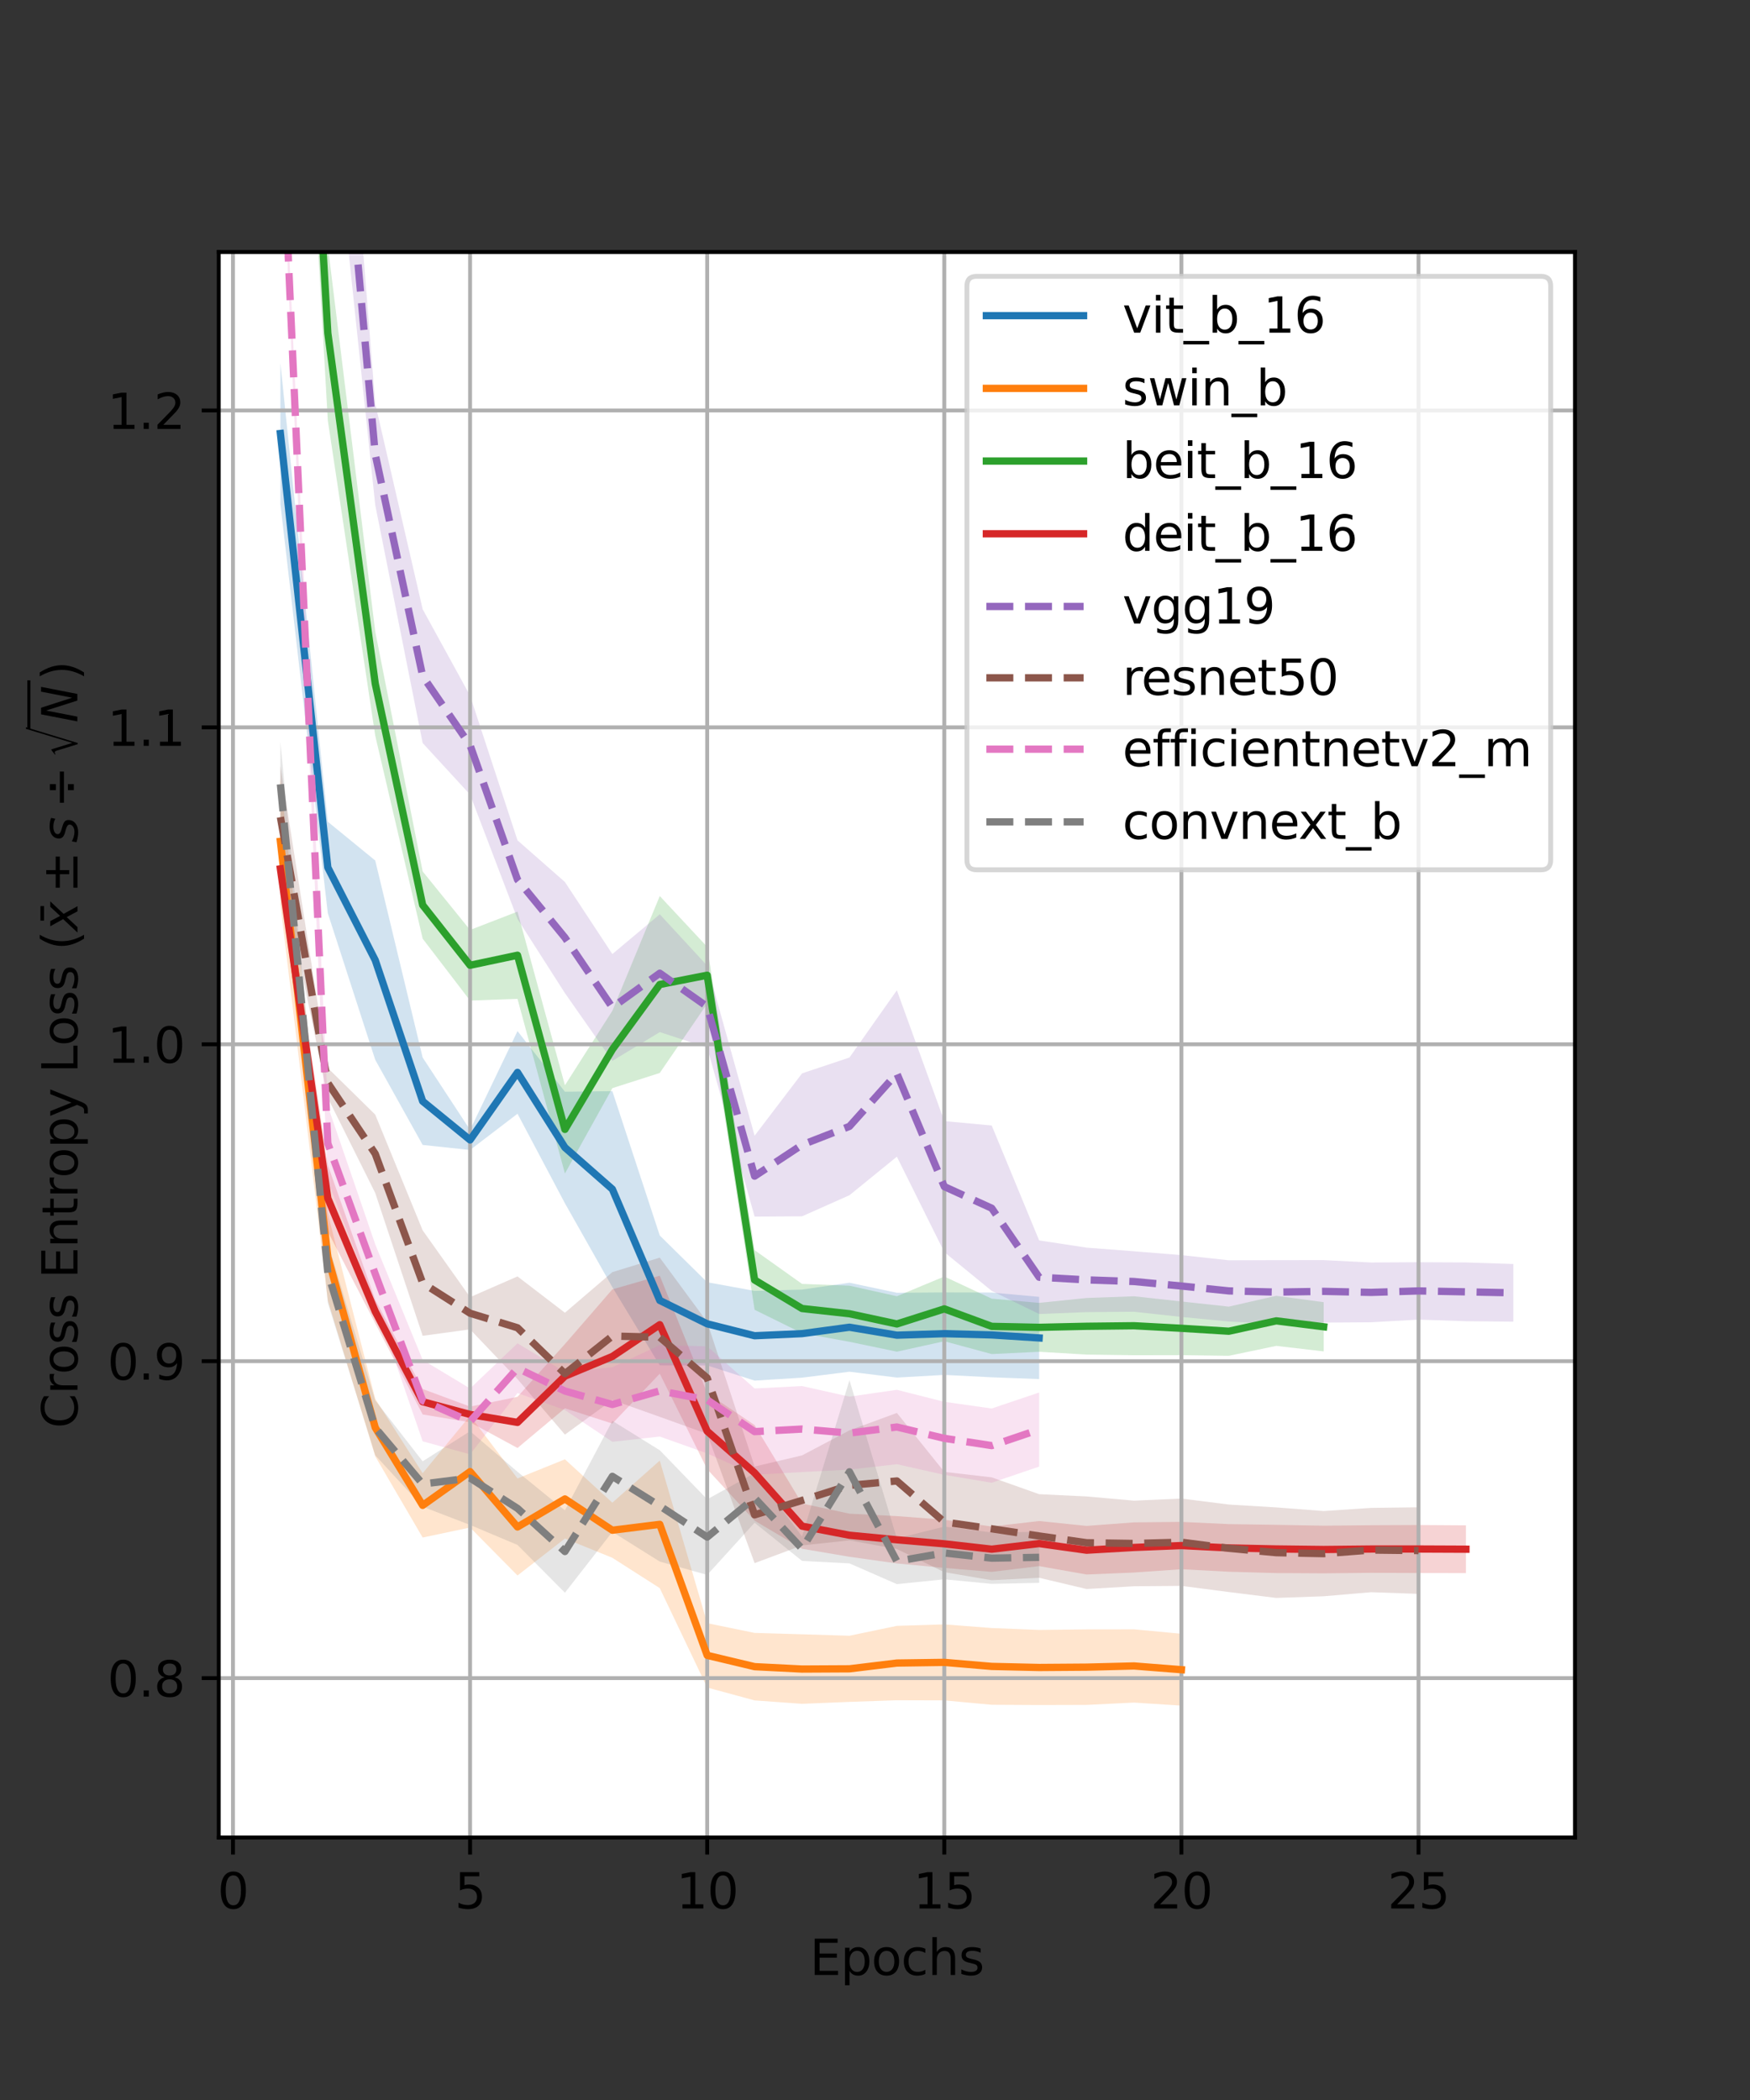 <?xml version="1.0" encoding="utf-8" standalone="no"?>
<!DOCTYPE svg PUBLIC "-//W3C//DTD SVG 1.1//EN"
  "http://www.w3.org/Graphics/SVG/1.1/DTD/svg11.dtd">
<svg xmlns:xlink="http://www.w3.org/1999/xlink" width="360pt" height="432pt" viewBox="0 0 360 432" xmlns="http://www.w3.org/2000/svg" version="1.1">
 <rect x="0" y="0" width="360" height="432" fill="#333333" stroke="none"/>
 <defs>
  <style type="text/css">*{stroke-linejoin: round; stroke-linecap: butt}</style>
 </defs>
 <g id="figure_1">
  <g id="patch_1">
   <path d="M 0 432 
L 360 432 
L 360 0 
L 0 0 
L 0 432 
z
" style="fill: none"/>
  </g>
  <g id="axes_1">
   <g id="patch_2">
    <path d="M 45 378 
L 324 378 
L 324 51.84 
L 45 51.84 
z
" style="fill: #ffffff"/>
   </g>
   <g id="PolyCollection_1">
    <path d="M 57.682 74.693 
L 57.682 103.668 
L 67.437 187.869 
L 77.192 218.018 
L 86.948 235.533 
L 96.703 236.567 
L 106.458 229.111 
L 116.213 247.53 
L 125.969 264.789 
L 135.724 280.871 
L 145.479 280.889 
L 155.234 284.012 
L 164.99 283.408 
L 174.745 282.181 
L 184.5 283.387 
L 194.255 282.836 
L 204.01 283.33 
L 213.766 283.693 
L 213.766 266.779 
L 213.766 266.779 
L 204.01 265.897 
L 194.255 265.872 
L 184.5 265.942 
L 174.745 263.876 
L 164.99 265.284 
L 155.234 265.552 
L 145.479 263.776 
L 135.724 254.162 
L 125.969 224.469 
L 116.213 224.588 
L 106.458 212.11 
L 96.703 232.434 
L 86.948 217.555 
L 77.192 177.021 
L 67.437 169.046 
L 57.682 74.693 
z
" clip-path="url(#p5de29d5d13)" style="fill: #1f77b4; fill-opacity: 0.2"/>
   </g>
   <g id="PolyCollection_2">
    <path d="M 57.682 160.131 
L 57.682 186.03 
L 67.437 267.503 
L 77.192 299.591 
L 86.948 316.295 
L 96.703 314.231 
L 106.458 324.099 
L 116.213 316.5 
L 125.969 320.462 
L 135.724 326.701 
L 145.479 347.15 
L 155.234 349.799 
L 164.99 350.5 
L 174.745 350.102 
L 184.5 349.765 
L 194.255 349.793 
L 204.01 350.697 
L 213.766 350.75 
L 223.521 350.723 
L 233.276 350.247 
L 243.031 350.869 
L 243.031 336.088 
L 243.031 336.088 
L 233.276 335.176 
L 223.521 335.188 
L 213.766 335.302 
L 204.01 334.909 
L 194.255 334.156 
L 184.5 334.462 
L 174.745 336.497 
L 164.99 336.198 
L 155.234 335.911 
L 145.479 333.909 
L 135.724 300.46 
L 125.969 309.121 
L 116.213 300.203 
L 106.458 304.139 
L 96.703 291.236 
L 86.948 303.06 
L 77.192 287.761 
L 67.437 249.655 
L 57.682 160.131 
z
" clip-path="url(#p5de29d5d13)" style="fill: #ff7f0e; fill-opacity: 0.2"/>
   </g>
   <g id="PolyCollection_3">
    <path d="M 57.682 -116.33 
L 57.682 -84.433 
L 67.437 86.492 
L 77.192 151.34 
L 86.948 193.098 
L 96.703 205.835 
L 106.458 205.478 
L 116.213 241.406 
L 125.969 223.85 
L 135.724 220.724 
L 145.479 206.465 
L 155.234 269.444 
L 164.99 274.245 
L 174.745 276.028 
L 184.5 278.061 
L 194.255 275.91 
L 204.01 278.551 
L 213.766 278.079 
L 223.521 278.654 
L 233.276 278.787 
L 243.031 278.768 
L 252.787 278.911 
L 262.542 276.867 
L 272.297 278.003 
L 272.297 267.873 
L 272.297 267.873 
L 262.542 266.567 
L 252.787 268.792 
L 243.031 267.732 
L 233.276 266.663 
L 223.521 267.017 
L 213.766 268.022 
L 204.01 267.152 
L 194.255 262.598 
L 184.5 266.655 
L 174.745 264.483 
L 164.99 264.118 
L 155.234 257.177 
L 145.479 194.774 
L 135.724 184.329 
L 125.969 207.937 
L 116.213 223.262 
L 106.458 187.532 
L 96.703 191.306 
L 86.948 179.269 
L 77.192 129.917 
L 67.437 50.556 
L 57.682 -116.33 
z
" clip-path="url(#p5de29d5d13)" style="fill: #2ca02c; fill-opacity: 0.2"/>
   </g>
   <g id="PolyCollection_4">
    <path d="M 57.682 173.953 
L 57.682 183.522 
L 67.437 253.353 
L 77.192 272.222 
L 86.948 290.976 
L 96.703 292.589 
L 106.458 297.874 
L 116.213 289.703 
L 125.969 292.848 
L 135.724 282.581 
L 145.479 302.237 
L 155.234 312.819 
L 164.99 318.601 
L 174.745 320.253 
L 184.5 321.622 
L 194.255 322.542 
L 204.01 323.352 
L 213.766 322.173 
L 223.521 323.898 
L 233.276 323.494 
L 243.031 322.81 
L 252.787 323.331 
L 262.542 323.602 
L 272.297 323.657 
L 282.052 323.551 
L 291.808 323.591 
L 301.563 323.608 
L 301.563 313.783 
L 301.563 313.783 
L 291.808 313.717 
L 282.052 313.76 
L 272.297 313.856 
L 262.542 313.681 
L 252.787 313.532 
L 243.031 313.078 
L 233.276 313.174 
L 223.521 313.903 
L 213.766 312.898 
L 204.01 314.027 
L 194.255 312.629 
L 184.5 311.887 
L 174.745 311.387 
L 164.99 309.294 
L 155.234 293.152 
L 145.479 286.596 
L 135.724 262.435 
L 125.969 265.244 
L 116.213 276.492 
L 106.458 287.345 
L 96.703 289.361 
L 86.948 285.736 
L 77.192 267.358 
L 67.437 239.661 
L 57.682 173.953 
z
" clip-path="url(#p5de29d5d13)" style="fill: #d62728; fill-opacity: 0.2"/>
   </g>
   <g id="PolyCollection_5">
    <path d="M 57.682 -191.745 
L 57.682 -132.36 
L 67.437 11.171 
L 77.192 103.893 
L 86.948 152.853 
L 96.703 163.465 
L 106.458 189.044 
L 116.213 204.298 
L 125.969 218.235 
L 135.724 212.319 
L 145.479 215.495 
L 155.234 250.276 
L 164.99 250.216 
L 174.745 245.875 
L 184.5 237.945 
L 194.255 257.574 
L 204.01 265.558 
L 213.766 270.31 
L 223.521 269.923 
L 233.276 269.846 
L 243.031 270.912 
L 252.787 271.851 
L 262.542 272.382 
L 272.297 272.079 
L 282.052 272.009 
L 291.808 271.462 
L 301.563 271.795 
L 311.318 271.886 
L 311.318 260.026 
L 311.318 260.026 
L 301.563 259.708 
L 291.808 259.66 
L 282.052 259.718 
L 272.297 259.222 
L 262.542 259.226 
L 252.787 259.261 
L 243.031 258.196 
L 233.276 257.407 
L 223.521 256.657 
L 213.766 255.171 
L 204.01 231.533 
L 194.255 230.628 
L 184.5 203.713 
L 174.745 217.549 
L 164.99 220.812 
L 155.234 233.632 
L 145.479 198.658 
L 135.724 188.083 
L 125.969 196.264 
L 116.213 181.443 
L 106.458 172.874 
L 96.703 143.118 
L 86.948 125.327 
L 77.192 83.02 
L 67.437 -39.937 
L 57.682 -191.745 
z
" clip-path="url(#p5de29d5d13)" style="fill: #9467bd; fill-opacity: 0.2"/>
   </g>
   <g id="PolyCollection_6">
    <path d="M 57.682 157.537 
L 57.682 178.661 
L 67.437 225.856 
L 77.192 245.413 
L 86.948 274.796 
L 96.703 273.465 
L 106.458 283.706 
L 116.213 295.121 
L 125.969 287.995 
L 135.724 291.465 
L 145.479 294.971 
L 155.234 321.561 
L 164.99 317.913 
L 174.745 316.873 
L 184.5 318.651 
L 194.255 323.413 
L 204.01 325.075 
L 213.766 324.571 
L 223.521 326.883 
L 233.276 326.318 
L 243.031 326.237 
L 252.787 327.506 
L 262.542 328.719 
L 272.297 328.375 
L 282.052 327.541 
L 291.808 327.881 
L 291.808 310.072 
L 291.808 310.072 
L 282.052 310.196 
L 272.297 310.846 
L 262.542 310.095 
L 252.787 309.507 
L 243.031 308.275 
L 233.276 308.709 
L 223.521 307.84 
L 213.766 307.375 
L 204.01 303.916 
L 194.255 302.787 
L 184.5 290.66 
L 174.745 294.25 
L 164.99 299.397 
L 155.234 301.689 
L 145.479 271.965 
L 135.724 258.713 
L 125.969 261.694 
L 116.213 270.052 
L 106.458 262.579 
L 96.703 266.844 
L 86.948 253.099 
L 77.192 229.296 
L 67.437 219.705 
L 57.682 157.537 
z
" clip-path="url(#p5de29d5d13)" style="fill: #8c564b; fill-opacity: 0.2"/>
   </g>
   <g id="PolyCollection_7">
    <path d="M 57.682 12.019 
L 57.682 20.948 
L 67.437 242.912 
L 77.192 268.164 
L 86.948 296.501 
L 96.703 299.185 
L 106.458 286.573 
L 116.213 290.066 
L 125.969 296.599 
L 135.724 295.518 
L 145.479 298.991 
L 155.234 303.384 
L 164.99 302.822 
L 174.745 302.317 
L 184.5 301.207 
L 194.255 303.398 
L 204.01 305.021 
L 213.766 301.703 
L 213.766 286.46 
L 213.766 286.46 
L 204.01 289.747 
L 194.255 288.372 
L 184.5 285.905 
L 174.745 287.307 
L 164.99 285.132 
L 155.234 285.631 
L 145.479 276.954 
L 135.724 276.714 
L 125.969 281.254 
L 116.213 282.244 
L 106.458 276.337 
L 96.703 285.633 
L 86.948 279.753 
L 77.192 255.979 
L 67.437 227.513 
L 57.682 12.019 
z
" clip-path="url(#p5de29d5d13)" style="fill: #e377c2; fill-opacity: 0.2"/>
   </g>
   <g id="PolyCollection_8">
    <path d="M 57.682 152.59 
L 57.682 170.086 
L 67.437 267.993 
L 77.192 299.369 
L 86.948 309.95 
L 96.703 313.705 
L 106.458 317.817 
L 116.213 327.645 
L 125.969 315.126 
L 135.724 321.239 
L 145.479 323.98 
L 155.234 313.245 
L 164.99 321.101 
L 174.745 321.613 
L 184.5 325.876 
L 194.255 324.887 
L 204.01 325.82 
L 213.766 325.612 
L 213.766 315.115 
L 213.766 315.115 
L 204.01 315.25 
L 194.255 314.046 
L 184.5 316.48 
L 174.745 283.924 
L 164.99 316.071 
L 155.234 303.047 
L 145.479 308.426 
L 135.724 298.338 
L 125.969 292.284 
L 116.213 310.7 
L 106.458 302.77 
L 96.703 294.414 
L 86.948 300.618 
L 77.192 288.077 
L 67.437 255.647 
L 57.682 152.59 
z
" clip-path="url(#p5de29d5d13)" style="fill: #7f7f7f; fill-opacity: 0.2"/>
   </g>
   <g id="matplotlib.axis_1">
    <g id="xtick_1">
     <g id="line2d_1">
      <path d="M 47.927 378 
L 47.927 51.84 
" clip-path="url(#p5de29d5d13)" style="fill: none; stroke: #b0b0b0; stroke-width: 0.8; stroke-linecap: square"/>
     </g>
     <g id="line2d_2">
      <defs>
       <path id="m10f167c32d" d="M 0 0 
L 0 3.5 
" style="stroke: #000000; stroke-width: 0.8"/>
      </defs>
      <g>
       <use xlink:href="#m10f167c32d" x="47.927" y="378" style="stroke: #000000; stroke-width: 0.8"/>
      </g>
     </g>
     <g id="text_1">
      <!-- 0 -->
      <g transform="translate(44.745 392.598)scale(0.1 -0.1)">
       <defs>
        <path id="DejaVuSans-30" d="M 2034 4250 
Q 1547 4250 1301 3770 
Q 1056 3291 1056 2328 
Q 1056 1369 1301 889 
Q 1547 409 2034 409 
Q 2525 409 2770 889 
Q 3016 1369 3016 2328 
Q 3016 3291 2770 3770 
Q 2525 4250 2034 4250 
z
M 2034 4750 
Q 2819 4750 3233 4129 
Q 3647 3509 3647 2328 
Q 3647 1150 3233 529 
Q 2819 -91 2034 -91 
Q 1250 -91 836 529 
Q 422 1150 422 2328 
Q 422 3509 836 4129 
Q 1250 4750 2034 4750 
z
" transform="scale(0.016)"/>
       </defs>
       <use xlink:href="#DejaVuSans-30"/>
      </g>
     </g>
    </g>
    <g id="xtick_2">
     <g id="line2d_3">
      <path d="M 96.703 378 
L 96.703 51.84 
" clip-path="url(#p5de29d5d13)" style="fill: none; stroke: #b0b0b0; stroke-width: 0.8; stroke-linecap: square"/>
     </g>
     <g id="line2d_4">
      <g>
       <use xlink:href="#m10f167c32d" x="96.703" y="378" style="stroke: #000000; stroke-width: 0.8"/>
      </g>
     </g>
     <g id="text_2">
      <!-- 5 -->
      <g transform="translate(93.522 392.598)scale(0.1 -0.1)">
       <defs>
        <path id="DejaVuSans-35" d="M 691 4666 
L 3169 4666 
L 3169 4134 
L 1269 4134 
L 1269 2991 
Q 1406 3038 1543 3061 
Q 1681 3084 1819 3084 
Q 2600 3084 3056 2656 
Q 3513 2228 3513 1497 
Q 3513 744 3044 326 
Q 2575 -91 1722 -91 
Q 1428 -91 1123 -41 
Q 819 9 494 109 
L 494 744 
Q 775 591 1075 516 
Q 1375 441 1709 441 
Q 2250 441 2565 725 
Q 2881 1009 2881 1497 
Q 2881 1984 2565 2268 
Q 2250 2553 1709 2553 
Q 1456 2553 1204 2497 
Q 953 2441 691 2322 
L 691 4666 
z
" transform="scale(0.016)"/>
       </defs>
       <use xlink:href="#DejaVuSans-35"/>
      </g>
     </g>
    </g>
    <g id="xtick_3">
     <g id="line2d_5">
      <path d="M 145.479 378 
L 145.479 51.84 
" clip-path="url(#p5de29d5d13)" style="fill: none; stroke: #b0b0b0; stroke-width: 0.8; stroke-linecap: square"/>
     </g>
     <g id="line2d_6">
      <g>
       <use xlink:href="#m10f167c32d" x="145.479" y="378" style="stroke: #000000; stroke-width: 0.8"/>
      </g>
     </g>
     <g id="text_3">
      <!-- 10 -->
      <g transform="translate(139.117 392.598)scale(0.1 -0.1)">
       <defs>
        <path id="DejaVuSans-31" d="M 794 531 
L 1825 531 
L 1825 4091 
L 703 3866 
L 703 4441 
L 1819 4666 
L 2450 4666 
L 2450 531 
L 3481 531 
L 3481 0 
L 794 0 
L 794 531 
z
" transform="scale(0.016)"/>
       </defs>
       <use xlink:href="#DejaVuSans-31"/>
       <use xlink:href="#DejaVuSans-30" x="63.623"/>
      </g>
     </g>
    </g>
    <g id="xtick_4">
     <g id="line2d_7">
      <path d="M 194.255 378 
L 194.255 51.84 
" clip-path="url(#p5de29d5d13)" style="fill: none; stroke: #b0b0b0; stroke-width: 0.8; stroke-linecap: square"/>
     </g>
     <g id="line2d_8">
      <g>
       <use xlink:href="#m10f167c32d" x="194.255" y="378" style="stroke: #000000; stroke-width: 0.8"/>
      </g>
     </g>
     <g id="text_4">
      <!-- 15 -->
      <g transform="translate(187.893 392.598)scale(0.1 -0.1)">
       <use xlink:href="#DejaVuSans-31"/>
       <use xlink:href="#DejaVuSans-35" x="63.623"/>
      </g>
     </g>
    </g>
    <g id="xtick_5">
     <g id="line2d_9">
      <path d="M 243.031 378 
L 243.031 51.84 
" clip-path="url(#p5de29d5d13)" style="fill: none; stroke: #b0b0b0; stroke-width: 0.8; stroke-linecap: square"/>
     </g>
     <g id="line2d_10">
      <g>
       <use xlink:href="#m10f167c32d" x="243.031" y="378" style="stroke: #000000; stroke-width: 0.8"/>
      </g>
     </g>
     <g id="text_5">
      <!-- 20 -->
      <g transform="translate(236.669 392.598)scale(0.1 -0.1)">
       <defs>
        <path id="DejaVuSans-32" d="M 1228 531 
L 3431 531 
L 3431 0 
L 469 0 
L 469 531 
Q 828 903 1448 1529 
Q 2069 2156 2228 2338 
Q 2531 2678 2651 2914 
Q 2772 3150 2772 3378 
Q 2772 3750 2511 3984 
Q 2250 4219 1831 4219 
Q 1534 4219 1204 4116 
Q 875 4013 500 3803 
L 500 4441 
Q 881 4594 1212 4672 
Q 1544 4750 1819 4750 
Q 2544 4750 2975 4387 
Q 3406 4025 3406 3419 
Q 3406 3131 3298 2873 
Q 3191 2616 2906 2266 
Q 2828 2175 2409 1742 
Q 1991 1309 1228 531 
z
" transform="scale(0.016)"/>
       </defs>
       <use xlink:href="#DejaVuSans-32"/>
       <use xlink:href="#DejaVuSans-30" x="63.623"/>
      </g>
     </g>
    </g>
    <g id="xtick_6">
     <g id="line2d_11">
      <path d="M 291.808 378 
L 291.808 51.84 
" clip-path="url(#p5de29d5d13)" style="fill: none; stroke: #b0b0b0; stroke-width: 0.8; stroke-linecap: square"/>
     </g>
     <g id="line2d_12">
      <g>
       <use xlink:href="#m10f167c32d" x="291.808" y="378" style="stroke: #000000; stroke-width: 0.8"/>
      </g>
     </g>
     <g id="text_6">
      <!-- 25 -->
      <g transform="translate(285.445 392.598)scale(0.1 -0.1)">
       <use xlink:href="#DejaVuSans-32"/>
       <use xlink:href="#DejaVuSans-35" x="63.623"/>
      </g>
     </g>
    </g>
    <g id="text_7">
     <!-- Epochs -->
     <g transform="translate(166.584 406.277)scale(0.1 -0.1)">
      <defs>
       <path id="DejaVuSans-45" d="M 628 4666 
L 3578 4666 
L 3578 4134 
L 1259 4134 
L 1259 2753 
L 3481 2753 
L 3481 2222 
L 1259 2222 
L 1259 531 
L 3634 531 
L 3634 0 
L 628 0 
L 628 4666 
z
" transform="scale(0.016)"/>
       <path id="DejaVuSans-70" d="M 1159 525 
L 1159 -1331 
L 581 -1331 
L 581 3500 
L 1159 3500 
L 1159 2969 
Q 1341 3281 1617 3432 
Q 1894 3584 2278 3584 
Q 2916 3584 3314 3078 
Q 3713 2572 3713 1747 
Q 3713 922 3314 415 
Q 2916 -91 2278 -91 
Q 1894 -91 1617 61 
Q 1341 213 1159 525 
z
M 3116 1747 
Q 3116 2381 2855 2742 
Q 2594 3103 2138 3103 
Q 1681 3103 1420 2742 
Q 1159 2381 1159 1747 
Q 1159 1113 1420 752 
Q 1681 391 2138 391 
Q 2594 391 2855 752 
Q 3116 1113 3116 1747 
z
" transform="scale(0.016)"/>
       <path id="DejaVuSans-6f" d="M 1959 3097 
Q 1497 3097 1228 2736 
Q 959 2375 959 1747 
Q 959 1119 1226 758 
Q 1494 397 1959 397 
Q 2419 397 2687 759 
Q 2956 1122 2956 1747 
Q 2956 2369 2687 2733 
Q 2419 3097 1959 3097 
z
M 1959 3584 
Q 2709 3584 3137 3096 
Q 3566 2609 3566 1747 
Q 3566 888 3137 398 
Q 2709 -91 1959 -91 
Q 1206 -91 779 398 
Q 353 888 353 1747 
Q 353 2609 779 3096 
Q 1206 3584 1959 3584 
z
" transform="scale(0.016)"/>
       <path id="DejaVuSans-63" d="M 3122 3366 
L 3122 2828 
Q 2878 2963 2633 3030 
Q 2388 3097 2138 3097 
Q 1578 3097 1268 2742 
Q 959 2388 959 1747 
Q 959 1106 1268 751 
Q 1578 397 2138 397 
Q 2388 397 2633 464 
Q 2878 531 3122 666 
L 3122 134 
Q 2881 22 2623 -34 
Q 2366 -91 2075 -91 
Q 1284 -91 818 406 
Q 353 903 353 1747 
Q 353 2603 823 3093 
Q 1294 3584 2113 3584 
Q 2378 3584 2631 3529 
Q 2884 3475 3122 3366 
z
" transform="scale(0.016)"/>
       <path id="DejaVuSans-68" d="M 3513 2113 
L 3513 0 
L 2938 0 
L 2938 2094 
Q 2938 2591 2744 2837 
Q 2550 3084 2163 3084 
Q 1697 3084 1428 2787 
Q 1159 2491 1159 1978 
L 1159 0 
L 581 0 
L 581 4863 
L 1159 4863 
L 1159 2956 
Q 1366 3272 1645 3428 
Q 1925 3584 2291 3584 
Q 2894 3584 3203 3211 
Q 3513 2838 3513 2113 
z
" transform="scale(0.016)"/>
       <path id="DejaVuSans-73" d="M 2834 3397 
L 2834 2853 
Q 2591 2978 2328 3040 
Q 2066 3103 1784 3103 
Q 1356 3103 1142 2972 
Q 928 2841 928 2578 
Q 928 2378 1081 2264 
Q 1234 2150 1697 2047 
L 1894 2003 
Q 2506 1872 2764 1633 
Q 3022 1394 3022 966 
Q 3022 478 2636 193 
Q 2250 -91 1575 -91 
Q 1294 -91 989 -36 
Q 684 19 347 128 
L 347 722 
Q 666 556 975 473 
Q 1284 391 1588 391 
Q 1994 391 2212 530 
Q 2431 669 2431 922 
Q 2431 1156 2273 1281 
Q 2116 1406 1581 1522 
L 1381 1569 
Q 847 1681 609 1914 
Q 372 2147 372 2553 
Q 372 3047 722 3315 
Q 1072 3584 1716 3584 
Q 2034 3584 2315 3537 
Q 2597 3491 2834 3397 
z
" transform="scale(0.016)"/>
      </defs>
      <use xlink:href="#DejaVuSans-45"/>
      <use xlink:href="#DejaVuSans-70" x="63.184"/>
      <use xlink:href="#DejaVuSans-6f" x="126.66"/>
      <use xlink:href="#DejaVuSans-63" x="187.842"/>
      <use xlink:href="#DejaVuSans-68" x="242.822"/>
      <use xlink:href="#DejaVuSans-73" x="306.201"/>
     </g>
    </g>
   </g>
   <g id="matplotlib.axis_2">
    <g id="ytick_1">
     <g id="line2d_13">
      <path d="M 45 345.211 
L 324 345.211 
" clip-path="url(#p5de29d5d13)" style="fill: none; stroke: #b0b0b0; stroke-width: 0.8; stroke-linecap: square"/>
     </g>
     <g id="line2d_14">
      <defs>
       <path id="m11aa740be3" d="M 0 0 
L -3.5 0 
" style="stroke: #000000; stroke-width: 0.8"/>
      </defs>
      <g>
       <use xlink:href="#m11aa740be3" x="45" y="345.211" style="stroke: #000000; stroke-width: 0.8"/>
      </g>
     </g>
     <g id="text_8">
      <!-- 0.8 -->
      <g transform="translate(22.097 349.01)scale(0.1 -0.1)">
       <defs>
        <path id="DejaVuSans-2e" d="M 684 794 
L 1344 794 
L 1344 0 
L 684 0 
L 684 794 
z
" transform="scale(0.016)"/>
        <path id="DejaVuSans-38" d="M 2034 2216 
Q 1584 2216 1326 1975 
Q 1069 1734 1069 1313 
Q 1069 891 1326 650 
Q 1584 409 2034 409 
Q 2484 409 2743 651 
Q 3003 894 3003 1313 
Q 3003 1734 2745 1975 
Q 2488 2216 2034 2216 
z
M 1403 2484 
Q 997 2584 770 2862 
Q 544 3141 544 3541 
Q 544 4100 942 4425 
Q 1341 4750 2034 4750 
Q 2731 4750 3128 4425 
Q 3525 4100 3525 3541 
Q 3525 3141 3298 2862 
Q 3072 2584 2669 2484 
Q 3125 2378 3379 2068 
Q 3634 1759 3634 1313 
Q 3634 634 3220 271 
Q 2806 -91 2034 -91 
Q 1263 -91 848 271 
Q 434 634 434 1313 
Q 434 1759 690 2068 
Q 947 2378 1403 2484 
z
M 1172 3481 
Q 1172 3119 1398 2916 
Q 1625 2713 2034 2713 
Q 2441 2713 2670 2916 
Q 2900 3119 2900 3481 
Q 2900 3844 2670 4047 
Q 2441 4250 2034 4250 
Q 1625 4250 1398 4047 
Q 1172 3844 1172 3481 
z
" transform="scale(0.016)"/>
       </defs>
       <use xlink:href="#DejaVuSans-30"/>
       <use xlink:href="#DejaVuSans-2e" x="63.623"/>
       <use xlink:href="#DejaVuSans-38" x="95.41"/>
      </g>
     </g>
    </g>
    <g id="ytick_2">
     <g id="line2d_15">
      <path d="M 45 280.017 
L 324 280.017 
" clip-path="url(#p5de29d5d13)" style="fill: none; stroke: #b0b0b0; stroke-width: 0.8; stroke-linecap: square"/>
     </g>
     <g id="line2d_16">
      <g>
       <use xlink:href="#m11aa740be3" x="45" y="280.017" style="stroke: #000000; stroke-width: 0.8"/>
      </g>
     </g>
     <g id="text_9">
      <!-- 0.9 -->
      <g transform="translate(22.097 283.816)scale(0.1 -0.1)">
       <defs>
        <path id="DejaVuSans-39" d="M 703 97 
L 703 672 
Q 941 559 1184 500 
Q 1428 441 1663 441 
Q 2288 441 2617 861 
Q 2947 1281 2994 2138 
Q 2813 1869 2534 1725 
Q 2256 1581 1919 1581 
Q 1219 1581 811 2004 
Q 403 2428 403 3163 
Q 403 3881 828 4315 
Q 1253 4750 1959 4750 
Q 2769 4750 3195 4129 
Q 3622 3509 3622 2328 
Q 3622 1225 3098 567 
Q 2575 -91 1691 -91 
Q 1453 -91 1209 -44 
Q 966 3 703 97 
z
M 1959 2075 
Q 2384 2075 2632 2365 
Q 2881 2656 2881 3163 
Q 2881 3666 2632 3958 
Q 2384 4250 1959 4250 
Q 1534 4250 1286 3958 
Q 1038 3666 1038 3163 
Q 1038 2656 1286 2365 
Q 1534 2075 1959 2075 
z
" transform="scale(0.016)"/>
       </defs>
       <use xlink:href="#DejaVuSans-30"/>
       <use xlink:href="#DejaVuSans-2e" x="63.623"/>
       <use xlink:href="#DejaVuSans-39" x="95.41"/>
      </g>
     </g>
    </g>
    <g id="ytick_3">
     <g id="line2d_17">
      <path d="M 45 214.824 
L 324 214.824 
" clip-path="url(#p5de29d5d13)" style="fill: none; stroke: #b0b0b0; stroke-width: 0.8; stroke-linecap: square"/>
     </g>
     <g id="line2d_18">
      <g>
       <use xlink:href="#m11aa740be3" x="45" y="214.824" style="stroke: #000000; stroke-width: 0.8"/>
      </g>
     </g>
     <g id="text_10">
      <!-- 1.0 -->
      <g transform="translate(22.097 218.623)scale(0.1 -0.1)">
       <use xlink:href="#DejaVuSans-31"/>
       <use xlink:href="#DejaVuSans-2e" x="63.623"/>
       <use xlink:href="#DejaVuSans-30" x="95.41"/>
      </g>
     </g>
    </g>
    <g id="ytick_4">
     <g id="line2d_19">
      <path d="M 45 149.63 
L 324 149.63 
" clip-path="url(#p5de29d5d13)" style="fill: none; stroke: #b0b0b0; stroke-width: 0.8; stroke-linecap: square"/>
     </g>
     <g id="line2d_20">
      <g>
       <use xlink:href="#m11aa740be3" x="45" y="149.63" style="stroke: #000000; stroke-width: 0.8"/>
      </g>
     </g>
     <g id="text_11">
      <!-- 1.1 -->
      <g transform="translate(22.097 153.429)scale(0.1 -0.1)">
       <use xlink:href="#DejaVuSans-31"/>
       <use xlink:href="#DejaVuSans-2e" x="63.623"/>
       <use xlink:href="#DejaVuSans-31" x="95.41"/>
      </g>
     </g>
    </g>
    <g id="ytick_5">
     <g id="line2d_21">
      <path d="M 45 84.437 
L 324 84.437 
" clip-path="url(#p5de29d5d13)" style="fill: none; stroke: #b0b0b0; stroke-width: 0.8; stroke-linecap: square"/>
     </g>
     <g id="line2d_22">
      <g>
       <use xlink:href="#m11aa740be3" x="45" y="84.437" style="stroke: #000000; stroke-width: 0.8"/>
      </g>
     </g>
     <g id="text_12">
      <!-- 1.2 -->
      <g transform="translate(22.097 88.236)scale(0.1 -0.1)">
       <use xlink:href="#DejaVuSans-31"/>
       <use xlink:href="#DejaVuSans-2e" x="63.623"/>
       <use xlink:href="#DejaVuSans-32" x="95.41"/>
      </g>
     </g>
    </g>
    <g id="text_13">
     <!-- Cross Entropy Loss ($\bar{x} \pm s \div \sqrt{N}$) -->
     <g transform="translate(15.997 293.82)rotate(-90)scale(0.1 -0.1)">
      <defs>
       <path id="DejaVuSans-43" d="M 4122 4306 
L 4122 3641 
Q 3803 3938 3442 4084 
Q 3081 4231 2675 4231 
Q 1875 4231 1450 3742 
Q 1025 3253 1025 2328 
Q 1025 1406 1450 917 
Q 1875 428 2675 428 
Q 3081 428 3442 575 
Q 3803 722 4122 1019 
L 4122 359 
Q 3791 134 3420 21 
Q 3050 -91 2638 -91 
Q 1578 -91 968 557 
Q 359 1206 359 2328 
Q 359 3453 968 4101 
Q 1578 4750 2638 4750 
Q 3056 4750 3426 4639 
Q 3797 4528 4122 4306 
z
" transform="scale(0.016)"/>
       <path id="DejaVuSans-72" d="M 2631 2963 
Q 2534 3019 2420 3045 
Q 2306 3072 2169 3072 
Q 1681 3072 1420 2755 
Q 1159 2438 1159 1844 
L 1159 0 
L 581 0 
L 581 3500 
L 1159 3500 
L 1159 2956 
Q 1341 3275 1631 3429 
Q 1922 3584 2338 3584 
Q 2397 3584 2469 3576 
Q 2541 3569 2628 3553 
L 2631 2963 
z
" transform="scale(0.016)"/>
       <path id="DejaVuSans-20" transform="scale(0.016)"/>
       <path id="DejaVuSans-6e" d="M 3513 2113 
L 3513 0 
L 2938 0 
L 2938 2094 
Q 2938 2591 2744 2837 
Q 2550 3084 2163 3084 
Q 1697 3084 1428 2787 
Q 1159 2491 1159 1978 
L 1159 0 
L 581 0 
L 581 3500 
L 1159 3500 
L 1159 2956 
Q 1366 3272 1645 3428 
Q 1925 3584 2291 3584 
Q 2894 3584 3203 3211 
Q 3513 2838 3513 2113 
z
" transform="scale(0.016)"/>
       <path id="DejaVuSans-74" d="M 1172 4494 
L 1172 3500 
L 2356 3500 
L 2356 3053 
L 1172 3053 
L 1172 1153 
Q 1172 725 1289 603 
Q 1406 481 1766 481 
L 2356 481 
L 2356 0 
L 1766 0 
Q 1100 0 847 248 
Q 594 497 594 1153 
L 594 3053 
L 172 3053 
L 172 3500 
L 594 3500 
L 594 4494 
L 1172 4494 
z
" transform="scale(0.016)"/>
       <path id="DejaVuSans-79" d="M 2059 -325 
Q 1816 -950 1584 -1140 
Q 1353 -1331 966 -1331 
L 506 -1331 
L 506 -850 
L 844 -850 
Q 1081 -850 1212 -737 
Q 1344 -625 1503 -206 
L 1606 56 
L 191 3500 
L 800 3500 
L 1894 763 
L 2988 3500 
L 3597 3500 
L 2059 -325 
z
" transform="scale(0.016)"/>
       <path id="DejaVuSans-4c" d="M 628 4666 
L 1259 4666 
L 1259 531 
L 3531 531 
L 3531 0 
L 628 0 
L 628 4666 
z
" transform="scale(0.016)"/>
       <path id="DejaVuSans-28" d="M 1984 4856 
Q 1566 4138 1362 3434 
Q 1159 2731 1159 2009 
Q 1159 1288 1364 580 
Q 1569 -128 1984 -844 
L 1484 -844 
Q 1016 -109 783 600 
Q 550 1309 550 2009 
Q 550 2706 781 3412 
Q 1013 4119 1484 4856 
L 1984 4856 
z
" transform="scale(0.016)"/>
       <path id="DejaVuSans-304" d="M -2518 4769 
L -650 4769 
L -650 4306 
L -2518 4306 
L -2518 4769 
z
" transform="scale(0.016)"/>
       <path id="DejaVuSans-Oblique-78" d="M 3841 3500 
L 2234 1784 
L 3219 0 
L 2559 0 
L 1819 1388 
L 531 0 
L -166 0 
L 1556 1844 
L 641 3500 
L 1300 3500 
L 1972 2234 
L 3144 3500 
L 3841 3500 
z
" transform="scale(0.016)"/>
       <path id="DejaVuSans-b1" d="M 2944 4013 
L 2944 2803 
L 4684 2803 
L 4684 2272 
L 2944 2272 
L 2944 1063 
L 2419 1063 
L 2419 2272 
L 678 2272 
L 678 2803 
L 2419 2803 
L 2419 4013 
L 2944 4013 
z
M 678 531 
L 4684 531 
L 4684 0 
L 678 0 
L 678 531 
z
" transform="scale(0.016)"/>
       <path id="DejaVuSans-Oblique-73" d="M 3200 3397 
L 3091 2853 
Q 2863 2978 2609 3040 
Q 2356 3103 2088 3103 
Q 1634 3103 1373 2948 
Q 1113 2794 1113 2528 
Q 1113 2219 1719 2053 
Q 1766 2041 1788 2034 
L 1972 1978 
Q 2547 1819 2739 1644 
Q 2931 1469 2931 1166 
Q 2931 609 2489 259 
Q 2047 -91 1331 -91 
Q 1053 -91 747 -37 
Q 441 16 72 128 
L 184 722 
Q 500 559 806 475 
Q 1113 391 1394 391 
Q 1816 391 2080 572 
Q 2344 753 2344 1031 
Q 2344 1331 1650 1516 
L 1591 1531 
L 1394 1581 
Q 956 1697 753 1886 
Q 550 2075 550 2369 
Q 550 2928 970 3256 
Q 1391 3584 2113 3584 
Q 2397 3584 2667 3537 
Q 2938 3491 3200 3397 
z
" transform="scale(0.016)"/>
       <path id="DejaVuSans-f7" d="M 2297 3547 
L 3066 3547 
L 3066 2778 
L 2297 2778 
L 2297 3547 
z
M 2297 1234 
L 3066 1234 
L 3066 469 
L 2297 469 
L 2297 1234 
z
M 678 2272 
L 4684 2272 
L 4684 1741 
L 678 1741 
L 678 2272 
z
" transform="scale(0.016)"/>
       <path id="STIXSizeOneSym-Regular-221a" d="M 6970 9933 
L 3373 -1888 
L 3104 -1888 
L 1626 2918 
Q 1555 3149 1465 3251 
Q 1376 3354 1229 3354 
Q 1011 3354 794 3181 
L 717 3309 
L 1766 4115 
L 1926 4115 
L 3379 -602 
L 3405 -602 
L 6605 9933 
L 6970 9933 
z
" transform="scale(0.016)"/>
       <path id="DejaVuSans-Oblique-4e" d="M 1081 4666 
L 1931 4666 
L 3219 666 
L 4000 4666 
L 4616 4666 
L 3706 0 
L 2853 0 
L 1569 4025 
L 788 0 
L 172 0 
L 1081 4666 
z
" transform="scale(0.016)"/>
       <path id="DejaVuSans-29" d="M 513 4856 
L 1013 4856 
Q 1481 4119 1714 3412 
Q 1947 2706 1947 2009 
Q 1947 1309 1714 600 
Q 1481 -109 1013 -844 
L 513 -844 
Q 928 -128 1133 580 
Q 1338 1288 1338 2009 
Q 1338 2731 1133 3434 
Q 928 4138 513 4856 
z
" transform="scale(0.016)"/>
      </defs>
      <use xlink:href="#DejaVuSans-43" transform="translate(0 0.578)"/>
      <use xlink:href="#DejaVuSans-72" transform="translate(69.824 0.578)"/>
      <use xlink:href="#DejaVuSans-6f" transform="translate(110.938 0.578)"/>
      <use xlink:href="#DejaVuSans-73" transform="translate(172.119 0.578)"/>
      <use xlink:href="#DejaVuSans-73" transform="translate(224.219 0.578)"/>
      <use xlink:href="#DejaVuSans-20" transform="translate(276.318 0.578)"/>
      <use xlink:href="#DejaVuSans-45" transform="translate(308.105 0.578)"/>
      <use xlink:href="#DejaVuSans-6e" transform="translate(371.289 0.578)"/>
      <use xlink:href="#DejaVuSans-74" transform="translate(434.668 0.578)"/>
      <use xlink:href="#DejaVuSans-72" transform="translate(473.877 0.578)"/>
      <use xlink:href="#DejaVuSans-6f" transform="translate(514.99 0.578)"/>
      <use xlink:href="#DejaVuSans-70" transform="translate(576.172 0.578)"/>
      <use xlink:href="#DejaVuSans-79" transform="translate(639.648 0.578)"/>
      <use xlink:href="#DejaVuSans-20" transform="translate(698.828 0.578)"/>
      <use xlink:href="#DejaVuSans-4c" transform="translate(730.615 0.578)"/>
      <use xlink:href="#DejaVuSans-6f" transform="translate(786.328 0.578)"/>
      <use xlink:href="#DejaVuSans-73" transform="translate(847.51 0.578)"/>
      <use xlink:href="#DejaVuSans-73" transform="translate(899.609 0.578)"/>
      <use xlink:href="#DejaVuSans-20" transform="translate(951.709 0.578)"/>
      <use xlink:href="#DejaVuSans-28" transform="translate(983.496 0.578)"/>
      <use xlink:href="#DejaVuSans-304" transform="translate(1084.648 0.484)"/>
      <use xlink:href="#DejaVuSans-Oblique-78" transform="translate(1022.51 0.578)"/>
      <use xlink:href="#DejaVuSans-b1" transform="translate(1101.172 0.578)"/>
      <use xlink:href="#DejaVuSans-Oblique-73" transform="translate(1204.443 0.578)"/>
      <use xlink:href="#DejaVuSans-f7" transform="translate(1276.025 0.578)"/>
      <use xlink:href="#STIXSizeOneSym-Regular-221a" transform="translate(1379.297 17.094)scale(0.564)"/>
      <use xlink:href="#DejaVuSans-Oblique-4e" transform="translate(1451.385 0.844)"/>
      <use xlink:href="#DejaVuSans-29" transform="translate(1538.69 0.578)"/>
      <path d="M 1438.885 97.5 
L 1438.885 103.75 
L 1538.69 103.75 
L 1538.69 97.5 
L 1438.885 97.5 
z
"/>
     </g>
    </g>
   </g>
   <g id="line2d_23">
    <path d="M 57.682 89.18 
L 67.437 178.458 
L 77.192 197.519 
L 86.948 226.544 
L 96.703 234.5 
L 106.458 220.61 
L 116.213 236.059 
L 125.969 244.629 
L 135.724 267.516 
L 145.479 272.333 
L 155.234 274.782 
L 164.99 274.346 
L 174.745 273.028 
L 184.5 274.664 
L 194.255 274.354 
L 204.01 274.614 
L 213.766 275.236 
" clip-path="url(#p5de29d5d13)" style="fill: none; stroke: #1f77b4; stroke-width: 1.5; stroke-linecap: square"/>
   </g>
   <g id="line2d_24">
    <path d="M 57.682 173.081 
L 67.437 258.579 
L 77.192 293.676 
L 86.948 309.677 
L 96.703 302.734 
L 106.458 314.119 
L 116.213 308.352 
L 125.969 314.791 
L 135.724 313.58 
L 145.479 340.529 
L 155.234 342.855 
L 164.99 343.349 
L 174.745 343.299 
L 184.5 342.114 
L 194.255 341.975 
L 204.01 342.803 
L 213.766 343.026 
L 223.521 342.955 
L 233.276 342.712 
L 243.031 343.479 
" clip-path="url(#p5de29d5d13)" style="fill: none; stroke: #ff7f0e; stroke-width: 1.5; stroke-linecap: square"/>
   </g>
   <g id="line2d_25">
    <path d="M 63.422 -1 
L 67.437 68.524 
L 77.192 140.628 
L 86.948 186.184 
L 96.703 198.571 
L 106.458 196.505 
L 116.213 232.334 
L 125.969 215.894 
L 135.724 202.527 
L 145.479 200.619 
L 155.234 263.311 
L 164.99 269.182 
L 174.745 270.256 
L 184.5 272.358 
L 194.255 269.254 
L 204.01 272.852 
L 213.766 273.051 
L 223.521 272.835 
L 233.276 272.725 
L 243.031 273.25 
L 252.787 273.852 
L 262.542 271.717 
L 272.297 272.938 
" clip-path="url(#p5de29d5d13)" style="fill: none; stroke: #2ca02c; stroke-width: 1.5; stroke-linecap: square"/>
   </g>
   <g id="line2d_26">
    <path d="M 57.682 178.737 
L 67.437 246.507 
L 77.192 269.79 
L 86.948 288.356 
L 96.703 290.975 
L 106.458 292.609 
L 116.213 283.098 
L 125.969 279.046 
L 135.724 272.508 
L 145.479 294.417 
L 155.234 302.985 
L 164.99 313.947 
L 174.745 315.82 
L 184.5 316.755 
L 194.255 317.586 
L 204.01 318.69 
L 213.766 317.536 
L 223.521 318.9 
L 233.276 318.334 
L 243.031 317.944 
L 252.787 318.431 
L 262.542 318.642 
L 272.297 318.756 
L 282.052 318.656 
L 291.808 318.654 
L 301.563 318.696 
" clip-path="url(#p5de29d5d13)" style="fill: none; stroke: #d62728; stroke-width: 1.5; stroke-linecap: square"/>
   </g>
   <g id="line2d_27">
    <path d="M 68.648 -1 
L 77.192 93.456 
L 86.948 139.09 
L 96.703 153.292 
L 106.458 180.959 
L 116.213 192.871 
L 125.969 207.25 
L 135.724 200.201 
L 145.479 207.077 
L 155.234 241.954 
L 164.99 235.514 
L 174.745 231.712 
L 184.5 220.829 
L 194.255 244.101 
L 204.01 248.545 
L 213.766 262.741 
L 223.521 263.29 
L 233.276 263.626 
L 243.031 264.554 
L 252.787 265.556 
L 262.542 265.804 
L 272.297 265.651 
L 282.052 265.864 
L 291.808 265.561 
L 301.563 265.751 
L 311.318 265.956 
" clip-path="url(#p5de29d5d13)" style="fill: none; stroke-dasharray: 5.55,2.4; stroke-dashoffset: 0; stroke: #9467bd; stroke-width: 1.5"/>
   </g>
   <g id="line2d_28">
    <path d="M 57.682 168.099 
L 67.437 222.78 
L 77.192 237.355 
L 86.948 263.947 
L 96.703 270.154 
L 106.458 273.142 
L 116.213 282.586 
L 125.969 274.845 
L 135.724 275.089 
L 145.479 283.468 
L 155.234 311.625 
L 164.99 308.655 
L 174.745 305.562 
L 184.5 304.655 
L 194.255 313.1 
L 204.01 314.495 
L 213.766 315.973 
L 223.521 317.361 
L 233.276 317.513 
L 243.031 317.256 
L 252.787 318.506 
L 262.542 319.407 
L 272.297 319.611 
L 282.052 318.868 
L 291.808 318.977 
" clip-path="url(#p5de29d5d13)" style="fill: none; stroke-dasharray: 5.55,2.4; stroke-dashoffset: 0; stroke: #8c564b; stroke-width: 1.5"/>
   </g>
   <g id="line2d_29">
    <path d="M 57.682 16.484 
L 67.437 235.213 
L 77.192 262.072 
L 86.948 288.127 
L 96.703 292.409 
L 106.458 281.455 
L 116.213 286.155 
L 125.969 288.926 
L 135.724 286.116 
L 145.479 287.973 
L 155.234 294.508 
L 164.99 293.977 
L 174.745 294.812 
L 184.5 293.556 
L 194.255 295.885 
L 204.01 297.384 
L 213.766 294.082 
" clip-path="url(#p5de29d5d13)" style="fill: none; stroke-dasharray: 5.55,2.4; stroke-dashoffset: 0; stroke: #e377c2; stroke-width: 1.5"/>
   </g>
   <g id="line2d_30">
    <path d="M 57.682 161.338 
L 67.437 261.82 
L 77.192 293.723 
L 86.948 305.284 
L 96.703 304.059 
L 106.458 310.294 
L 116.213 319.172 
L 125.969 303.705 
L 135.724 309.788 
L 145.479 316.203 
L 155.234 308.146 
L 164.99 318.586 
L 174.745 302.769 
L 184.5 321.178 
L 194.255 319.466 
L 204.01 320.535 
L 213.766 320.363 
" clip-path="url(#p5de29d5d13)" style="fill: none; stroke-dasharray: 5.55,2.4; stroke-dashoffset: 0; stroke: #7f7f7f; stroke-width: 1.5"/>
   </g>
   <g id="patch_3">
    <path d="M 45 378 
L 45 51.84 
" style="fill: none; stroke: #000000; stroke-width: 0.8; stroke-linejoin: miter; stroke-linecap: square"/>
   </g>
   <g id="patch_4">
    <path d="M 324 378 
L 324 51.84 
" style="fill: none; stroke: #000000; stroke-width: 0.8; stroke-linejoin: miter; stroke-linecap: square"/>
   </g>
   <g id="patch_5">
    <path d="M 45 378 
L 324 378 
" style="fill: none; stroke: #000000; stroke-width: 0.8; stroke-linejoin: miter; stroke-linecap: square"/>
   </g>
   <g id="patch_6">
    <path d="M 45 51.84 
L 324 51.84 
" style="fill: none; stroke: #000000; stroke-width: 0.8; stroke-linejoin: miter; stroke-linecap: square"/>
   </g>
   <g id="legend_1">
    <g id="patch_7">
     <path d="M 200.908 178.934 
L 317 178.934 
Q 319 178.934 319 176.934 
L 319 58.84 
Q 319 56.84 317 56.84 
L 200.908 56.84 
Q 198.908 56.84 198.908 58.84 
L 198.908 176.934 
Q 198.908 178.934 200.908 178.934 
z
" style="fill: #ffffff; opacity: 0.8; stroke: #cccccc; stroke-linejoin: miter"/>
    </g>
    <g id="line2d_31">
     <path d="M 202.908 64.938 
L 212.908 64.938 
L 222.908 64.938 
" style="fill: none; stroke: #1f77b4; stroke-width: 1.5; stroke-linecap: square"/>
    </g>
    <g id="text_14">
     <!-- vit_b_16 -->
     <g transform="translate(230.908 68.438)scale(0.1 -0.1)">
      <defs>
       <path id="DejaVuSans-76" d="M 191 3500 
L 800 3500 
L 1894 563 
L 2988 3500 
L 3597 3500 
L 2284 0 
L 1503 0 
L 191 3500 
z
" transform="scale(0.016)"/>
       <path id="DejaVuSans-69" d="M 603 3500 
L 1178 3500 
L 1178 0 
L 603 0 
L 603 3500 
z
M 603 4863 
L 1178 4863 
L 1178 4134 
L 603 4134 
L 603 4863 
z
" transform="scale(0.016)"/>
       <path id="DejaVuSans-5f" d="M 3263 -1063 
L 3263 -1509 
L -63 -1509 
L -63 -1063 
L 3263 -1063 
z
" transform="scale(0.016)"/>
       <path id="DejaVuSans-62" d="M 3116 1747 
Q 3116 2381 2855 2742 
Q 2594 3103 2138 3103 
Q 1681 3103 1420 2742 
Q 1159 2381 1159 1747 
Q 1159 1113 1420 752 
Q 1681 391 2138 391 
Q 2594 391 2855 752 
Q 3116 1113 3116 1747 
z
M 1159 2969 
Q 1341 3281 1617 3432 
Q 1894 3584 2278 3584 
Q 2916 3584 3314 3078 
Q 3713 2572 3713 1747 
Q 3713 922 3314 415 
Q 2916 -91 2278 -91 
Q 1894 -91 1617 61 
Q 1341 213 1159 525 
L 1159 0 
L 581 0 
L 581 4863 
L 1159 4863 
L 1159 2969 
z
" transform="scale(0.016)"/>
       <path id="DejaVuSans-36" d="M 2113 2584 
Q 1688 2584 1439 2293 
Q 1191 2003 1191 1497 
Q 1191 994 1439 701 
Q 1688 409 2113 409 
Q 2538 409 2786 701 
Q 3034 994 3034 1497 
Q 3034 2003 2786 2293 
Q 2538 2584 2113 2584 
z
M 3366 4563 
L 3366 3988 
Q 3128 4100 2886 4159 
Q 2644 4219 2406 4219 
Q 1781 4219 1451 3797 
Q 1122 3375 1075 2522 
Q 1259 2794 1537 2939 
Q 1816 3084 2150 3084 
Q 2853 3084 3261 2657 
Q 3669 2231 3669 1497 
Q 3669 778 3244 343 
Q 2819 -91 2113 -91 
Q 1303 -91 875 529 
Q 447 1150 447 2328 
Q 447 3434 972 4092 
Q 1497 4750 2381 4750 
Q 2619 4750 2861 4703 
Q 3103 4656 3366 4563 
z
" transform="scale(0.016)"/>
      </defs>
      <use xlink:href="#DejaVuSans-76"/>
      <use xlink:href="#DejaVuSans-69" x="59.18"/>
      <use xlink:href="#DejaVuSans-74" x="86.963"/>
      <use xlink:href="#DejaVuSans-5f" x="126.172"/>
      <use xlink:href="#DejaVuSans-62" x="176.172"/>
      <use xlink:href="#DejaVuSans-5f" x="239.648"/>
      <use xlink:href="#DejaVuSans-31" x="289.648"/>
      <use xlink:href="#DejaVuSans-36" x="353.271"/>
     </g>
    </g>
    <g id="line2d_32">
     <path d="M 202.908 79.895 
L 212.908 79.895 
L 222.908 79.895 
" style="fill: none; stroke: #ff7f0e; stroke-width: 1.5; stroke-linecap: square"/>
    </g>
    <g id="text_15">
     <!-- swin_b -->
     <g transform="translate(230.908 83.395)scale(0.1 -0.1)">
      <defs>
       <path id="DejaVuSans-77" d="M 269 3500 
L 844 3500 
L 1563 769 
L 2278 3500 
L 2956 3500 
L 3675 769 
L 4391 3500 
L 4966 3500 
L 4050 0 
L 3372 0 
L 2619 2869 
L 1863 0 
L 1184 0 
L 269 3500 
z
" transform="scale(0.016)"/>
      </defs>
      <use xlink:href="#DejaVuSans-73"/>
      <use xlink:href="#DejaVuSans-77" x="52.1"/>
      <use xlink:href="#DejaVuSans-69" x="133.887"/>
      <use xlink:href="#DejaVuSans-6e" x="161.67"/>
      <use xlink:href="#DejaVuSans-5f" x="225.049"/>
      <use xlink:href="#DejaVuSans-62" x="275.049"/>
     </g>
    </g>
    <g id="line2d_33">
     <path d="M 202.908 94.851 
L 212.908 94.851 
L 222.908 94.851 
" style="fill: none; stroke: #2ca02c; stroke-width: 1.5; stroke-linecap: square"/>
    </g>
    <g id="text_16">
     <!-- beit_b_16 -->
     <g transform="translate(230.908 98.351)scale(0.1 -0.1)">
      <defs>
       <path id="DejaVuSans-65" d="M 3597 1894 
L 3597 1613 
L 953 1613 
Q 991 1019 1311 708 
Q 1631 397 2203 397 
Q 2534 397 2845 478 
Q 3156 559 3463 722 
L 3463 178 
Q 3153 47 2828 -22 
Q 2503 -91 2169 -91 
Q 1331 -91 842 396 
Q 353 884 353 1716 
Q 353 2575 817 3079 
Q 1281 3584 2069 3584 
Q 2775 3584 3186 3129 
Q 3597 2675 3597 1894 
z
M 3022 2063 
Q 3016 2534 2758 2815 
Q 2500 3097 2075 3097 
Q 1594 3097 1305 2825 
Q 1016 2553 972 2059 
L 3022 2063 
z
" transform="scale(0.016)"/>
      </defs>
      <use xlink:href="#DejaVuSans-62"/>
      <use xlink:href="#DejaVuSans-65" x="63.477"/>
      <use xlink:href="#DejaVuSans-69" x="125"/>
      <use xlink:href="#DejaVuSans-74" x="152.783"/>
      <use xlink:href="#DejaVuSans-5f" x="191.992"/>
      <use xlink:href="#DejaVuSans-62" x="241.992"/>
      <use xlink:href="#DejaVuSans-5f" x="305.469"/>
      <use xlink:href="#DejaVuSans-31" x="355.469"/>
      <use xlink:href="#DejaVuSans-36" x="419.092"/>
     </g>
    </g>
    <g id="line2d_34">
     <path d="M 202.908 109.807 
L 212.908 109.807 
L 222.908 109.807 
" style="fill: none; stroke: #d62728; stroke-width: 1.5; stroke-linecap: square"/>
    </g>
    <g id="text_17">
     <!-- deit_b_16 -->
     <g transform="translate(230.908 113.307)scale(0.1 -0.1)">
      <defs>
       <path id="DejaVuSans-64" d="M 2906 2969 
L 2906 4863 
L 3481 4863 
L 3481 0 
L 2906 0 
L 2906 525 
Q 2725 213 2448 61 
Q 2172 -91 1784 -91 
Q 1150 -91 751 415 
Q 353 922 353 1747 
Q 353 2572 751 3078 
Q 1150 3584 1784 3584 
Q 2172 3584 2448 3432 
Q 2725 3281 2906 2969 
z
M 947 1747 
Q 947 1113 1208 752 
Q 1469 391 1925 391 
Q 2381 391 2643 752 
Q 2906 1113 2906 1747 
Q 2906 2381 2643 2742 
Q 2381 3103 1925 3103 
Q 1469 3103 1208 2742 
Q 947 2381 947 1747 
z
" transform="scale(0.016)"/>
      </defs>
      <use xlink:href="#DejaVuSans-64"/>
      <use xlink:href="#DejaVuSans-65" x="63.477"/>
      <use xlink:href="#DejaVuSans-69" x="125"/>
      <use xlink:href="#DejaVuSans-74" x="152.783"/>
      <use xlink:href="#DejaVuSans-5f" x="191.992"/>
      <use xlink:href="#DejaVuSans-62" x="241.992"/>
      <use xlink:href="#DejaVuSans-5f" x="305.469"/>
      <use xlink:href="#DejaVuSans-31" x="355.469"/>
      <use xlink:href="#DejaVuSans-36" x="419.092"/>
     </g>
    </g>
    <g id="line2d_35">
     <path d="M 202.908 124.763 
L 212.908 124.763 
L 222.908 124.763 
" style="fill: none; stroke-dasharray: 5.55,2.4; stroke-dashoffset: 0; stroke: #9467bd; stroke-width: 1.5"/>
    </g>
    <g id="text_18">
     <!-- vgg19 -->
     <g transform="translate(230.908 128.263)scale(0.1 -0.1)">
      <defs>
       <path id="DejaVuSans-67" d="M 2906 1791 
Q 2906 2416 2648 2759 
Q 2391 3103 1925 3103 
Q 1463 3103 1205 2759 
Q 947 2416 947 1791 
Q 947 1169 1205 825 
Q 1463 481 1925 481 
Q 2391 481 2648 825 
Q 2906 1169 2906 1791 
z
M 3481 434 
Q 3481 -459 3084 -895 
Q 2688 -1331 1869 -1331 
Q 1566 -1331 1297 -1286 
Q 1028 -1241 775 -1147 
L 775 -588 
Q 1028 -725 1275 -790 
Q 1522 -856 1778 -856 
Q 2344 -856 2625 -561 
Q 2906 -266 2906 331 
L 2906 616 
Q 2728 306 2450 153 
Q 2172 0 1784 0 
Q 1141 0 747 490 
Q 353 981 353 1791 
Q 353 2603 747 3093 
Q 1141 3584 1784 3584 
Q 2172 3584 2450 3431 
Q 2728 3278 2906 2969 
L 2906 3500 
L 3481 3500 
L 3481 434 
z
" transform="scale(0.016)"/>
      </defs>
      <use xlink:href="#DejaVuSans-76"/>
      <use xlink:href="#DejaVuSans-67" x="59.18"/>
      <use xlink:href="#DejaVuSans-67" x="122.656"/>
      <use xlink:href="#DejaVuSans-31" x="186.133"/>
      <use xlink:href="#DejaVuSans-39" x="249.756"/>
     </g>
    </g>
    <g id="line2d_36">
     <path d="M 202.908 139.442 
L 212.908 139.442 
L 222.908 139.442 
" style="fill: none; stroke-dasharray: 5.55,2.4; stroke-dashoffset: 0; stroke: #8c564b; stroke-width: 1.5"/>
    </g>
    <g id="text_19">
     <!-- resnet50 -->
     <g transform="translate(230.908 142.942)scale(0.1 -0.1)">
      <use xlink:href="#DejaVuSans-72"/>
      <use xlink:href="#DejaVuSans-65" x="38.863"/>
      <use xlink:href="#DejaVuSans-73" x="100.387"/>
      <use xlink:href="#DejaVuSans-6e" x="152.486"/>
      <use xlink:href="#DejaVuSans-65" x="215.865"/>
      <use xlink:href="#DejaVuSans-74" x="277.389"/>
      <use xlink:href="#DejaVuSans-35" x="316.598"/>
      <use xlink:href="#DejaVuSans-30" x="380.221"/>
     </g>
    </g>
    <g id="line2d_37">
     <path d="M 202.908 154.12 
L 212.908 154.12 
L 222.908 154.12 
" style="fill: none; stroke-dasharray: 5.55,2.4; stroke-dashoffset: 0; stroke: #e377c2; stroke-width: 1.5"/>
    </g>
    <g id="text_20">
     <!-- efficientnetv2_m -->
     <g transform="translate(230.908 157.62)scale(0.1 -0.1)">
      <defs>
       <path id="DejaVuSans-66" d="M 2375 4863 
L 2375 4384 
L 1825 4384 
Q 1516 4384 1395 4259 
Q 1275 4134 1275 3809 
L 1275 3500 
L 2222 3500 
L 2222 3053 
L 1275 3053 
L 1275 0 
L 697 0 
L 697 3053 
L 147 3053 
L 147 3500 
L 697 3500 
L 697 3744 
Q 697 4328 969 4595 
Q 1241 4863 1831 4863 
L 2375 4863 
z
" transform="scale(0.016)"/>
       <path id="DejaVuSans-6d" d="M 3328 2828 
Q 3544 3216 3844 3400 
Q 4144 3584 4550 3584 
Q 5097 3584 5394 3201 
Q 5691 2819 5691 2113 
L 5691 0 
L 5113 0 
L 5113 2094 
Q 5113 2597 4934 2840 
Q 4756 3084 4391 3084 
Q 3944 3084 3684 2787 
Q 3425 2491 3425 1978 
L 3425 0 
L 2847 0 
L 2847 2094 
Q 2847 2600 2669 2842 
Q 2491 3084 2119 3084 
Q 1678 3084 1418 2786 
Q 1159 2488 1159 1978 
L 1159 0 
L 581 0 
L 581 3500 
L 1159 3500 
L 1159 2956 
Q 1356 3278 1631 3431 
Q 1906 3584 2284 3584 
Q 2666 3584 2933 3390 
Q 3200 3197 3328 2828 
z
" transform="scale(0.016)"/>
      </defs>
      <use xlink:href="#DejaVuSans-65"/>
      <use xlink:href="#DejaVuSans-66" x="61.523"/>
      <use xlink:href="#DejaVuSans-66" x="96.729"/>
      <use xlink:href="#DejaVuSans-69" x="131.934"/>
      <use xlink:href="#DejaVuSans-63" x="159.717"/>
      <use xlink:href="#DejaVuSans-69" x="214.697"/>
      <use xlink:href="#DejaVuSans-65" x="242.48"/>
      <use xlink:href="#DejaVuSans-6e" x="304.004"/>
      <use xlink:href="#DejaVuSans-74" x="367.383"/>
      <use xlink:href="#DejaVuSans-6e" x="406.592"/>
      <use xlink:href="#DejaVuSans-65" x="469.971"/>
      <use xlink:href="#DejaVuSans-74" x="531.494"/>
      <use xlink:href="#DejaVuSans-76" x="570.703"/>
      <use xlink:href="#DejaVuSans-32" x="629.883"/>
      <use xlink:href="#DejaVuSans-5f" x="693.506"/>
      <use xlink:href="#DejaVuSans-6d" x="743.506"/>
     </g>
    </g>
    <g id="line2d_38">
     <path d="M 202.908 169.076 
L 212.908 169.076 
L 222.908 169.076 
" style="fill: none; stroke-dasharray: 5.55,2.4; stroke-dashoffset: 0; stroke: #7f7f7f; stroke-width: 1.5"/>
    </g>
    <g id="text_21">
     <!-- convnext_b -->
     <g transform="translate(230.908 172.576)scale(0.1 -0.1)">
      <defs>
       <path id="DejaVuSans-78" d="M 3513 3500 
L 2247 1797 
L 3578 0 
L 2900 0 
L 1881 1375 
L 863 0 
L 184 0 
L 1544 1831 
L 300 3500 
L 978 3500 
L 1906 2253 
L 2834 3500 
L 3513 3500 
z
" transform="scale(0.016)"/>
      </defs>
      <use xlink:href="#DejaVuSans-63"/>
      <use xlink:href="#DejaVuSans-6f" x="54.98"/>
      <use xlink:href="#DejaVuSans-6e" x="116.162"/>
      <use xlink:href="#DejaVuSans-76" x="179.541"/>
      <use xlink:href="#DejaVuSans-6e" x="238.721"/>
      <use xlink:href="#DejaVuSans-65" x="302.1"/>
      <use xlink:href="#DejaVuSans-78" x="361.873"/>
      <use xlink:href="#DejaVuSans-74" x="421.053"/>
      <use xlink:href="#DejaVuSans-5f" x="460.262"/>
      <use xlink:href="#DejaVuSans-62" x="510.262"/>
     </g>
    </g>
   </g>
  </g>
 </g>
 <defs>
  <clipPath id="p5de29d5d13">
   <rect x="45" y="51.84" width="279" height="326.16"/>
  </clipPath>
 </defs>
</svg>
